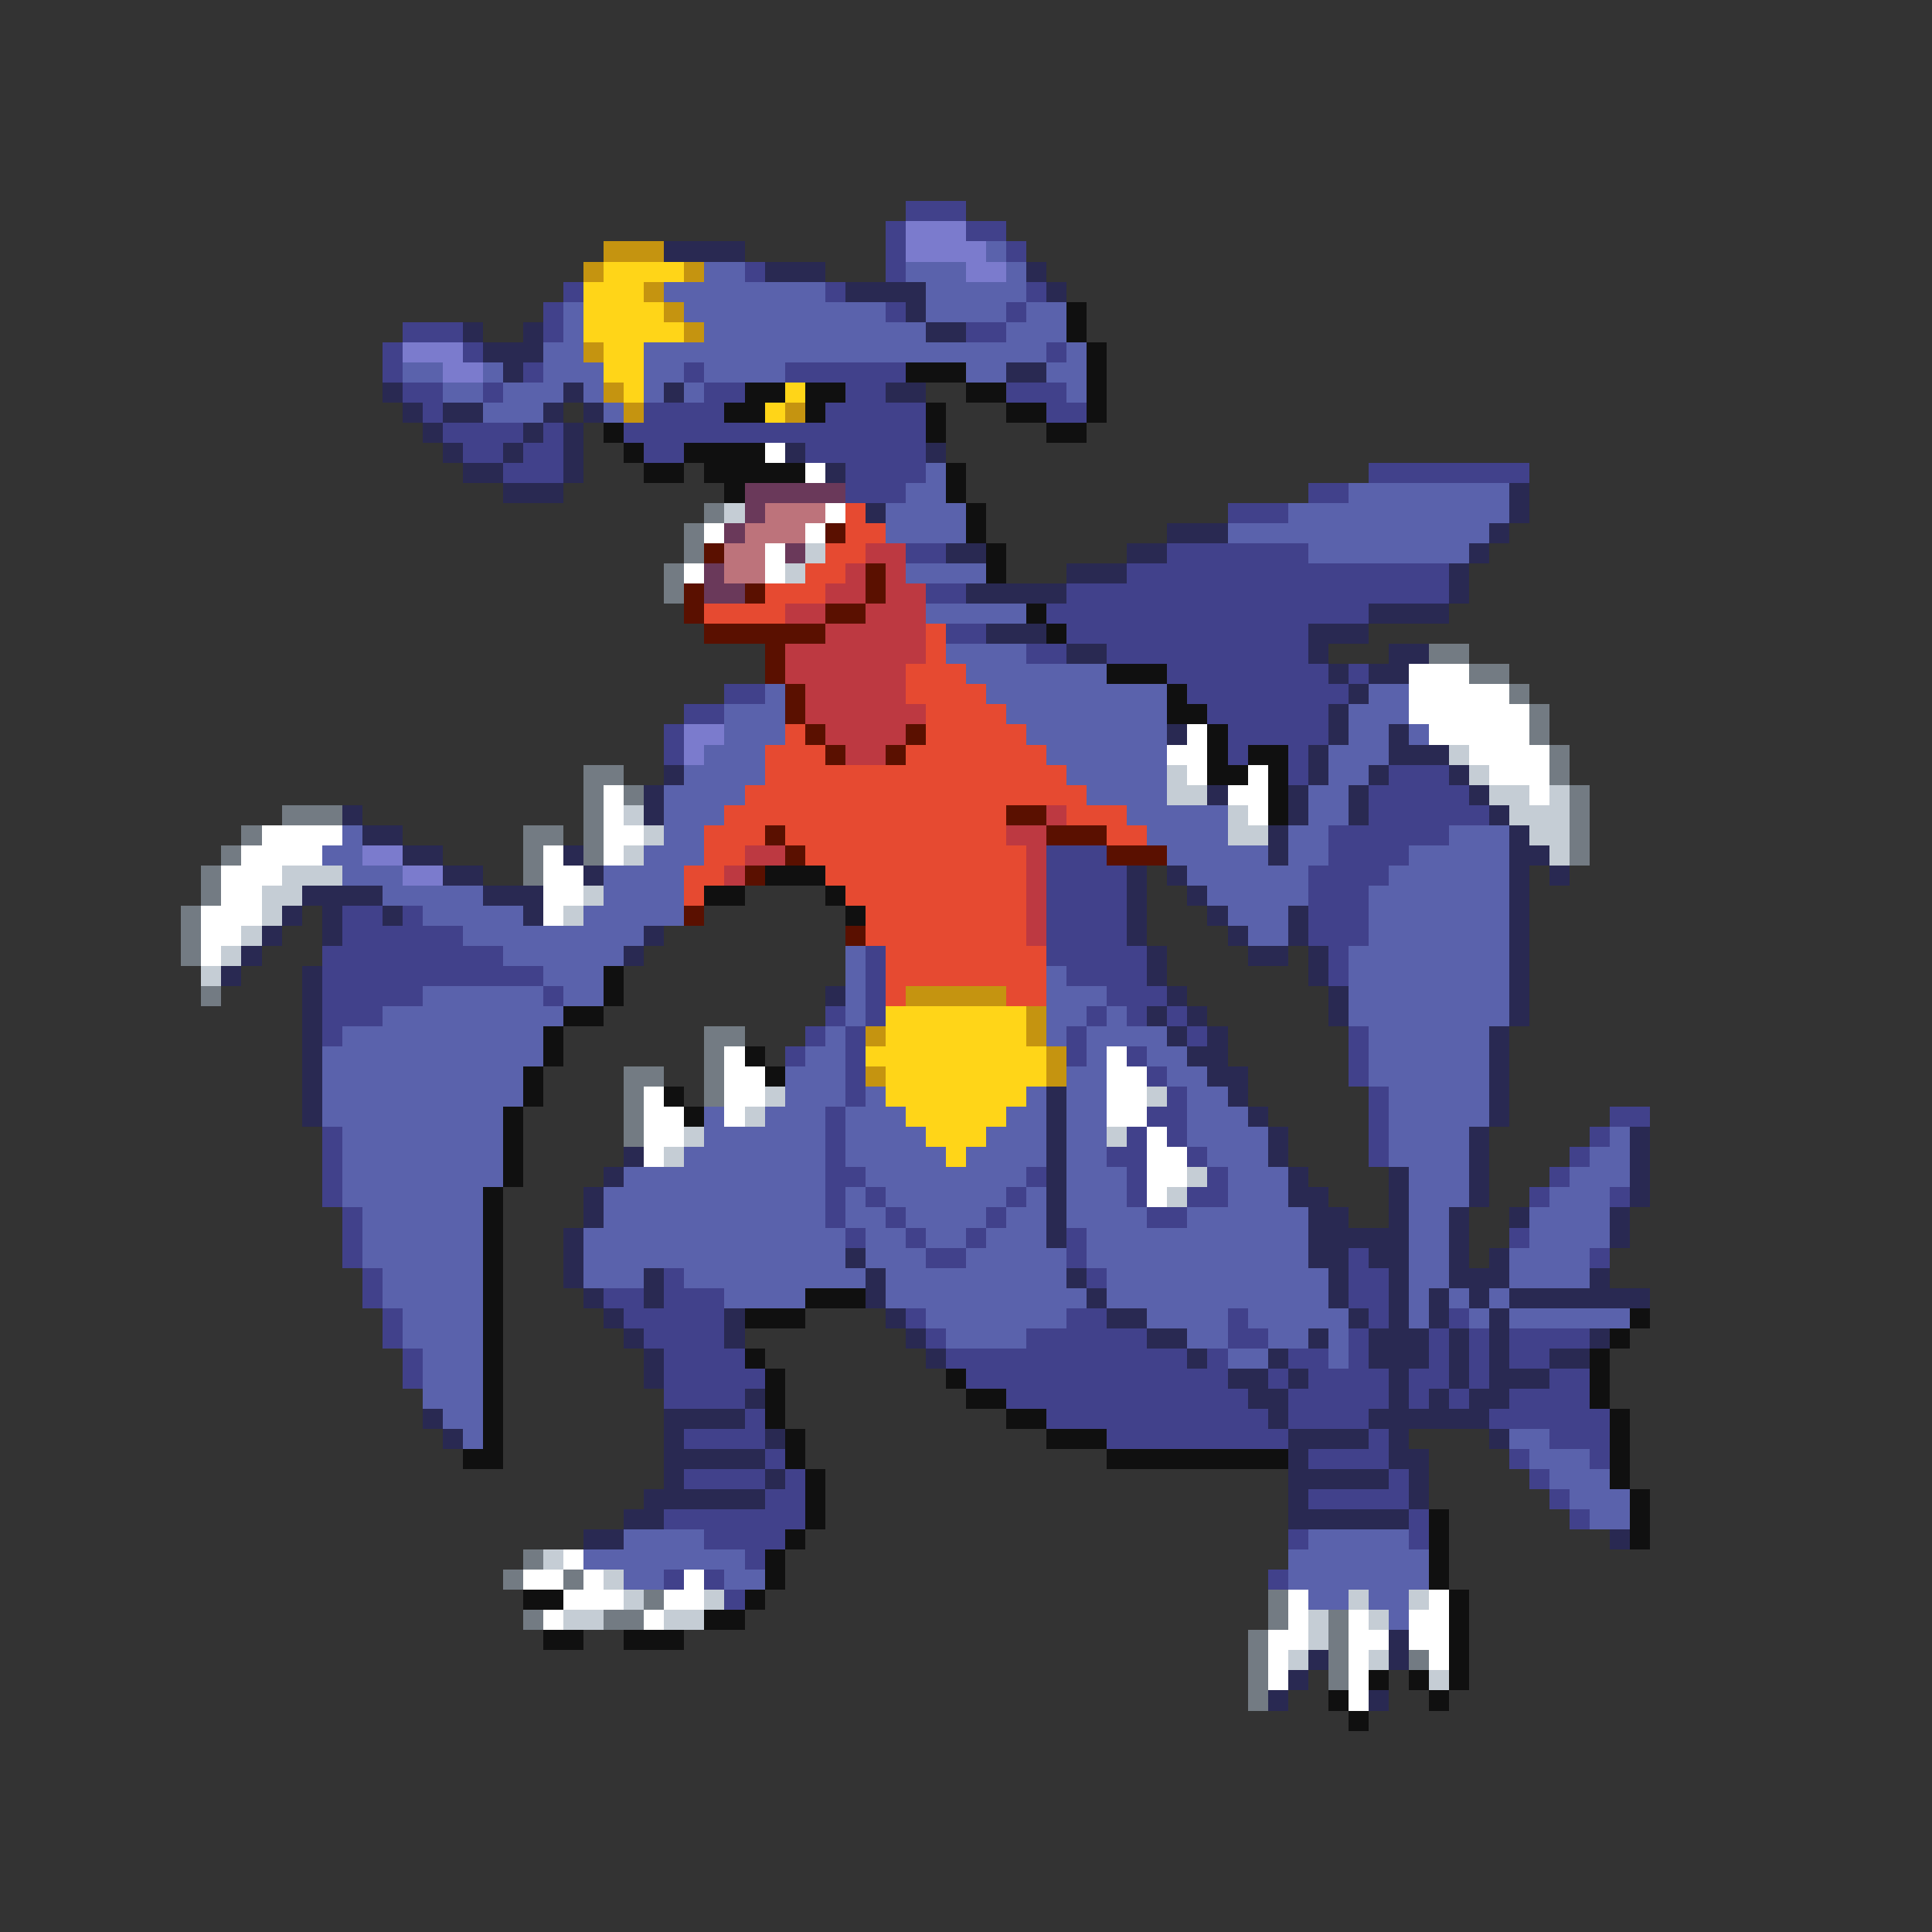 <svg xmlns="http://www.w3.org/2000/svg" viewBox="0 -0.5 96 96" shape-rendering="crispEdges">
<rect x="0" y="-0.5" width="96" height="96" fill="#333333" stroke="none"/>
<path stroke="#41418b" d="M45 10h3M44 11h1M48 11h2M44 12h1M50 12h1M37 13h1M44 13h1M28 14h1M41 14h1M51 14h1M27 15h1M44 15h1M50 15h1M20 16h3M27 16h1M48 16h2M19 17h1M23 17h1M52 17h1M19 18h1M26 18h1M34 18h1M39 18h6M20 19h2M24 19h1M35 19h2M42 19h2M50 19h3M21 20h1M32 20h4M41 20h5M52 20h2M22 21h4M27 21h1M31 21h15M23 22h2M26 22h2M32 22h2M40 22h6M25 23h3M42 23h4M68 23h8M42 24h3M65 24h2M61 25h3M45 27h2M58 27h7M56 28h16M46 29h2M53 29h19M52 30h16M47 31h2M53 31h12M51 32h2M55 32h10M58 33h8M67 33h1M36 34h2M59 34h8M34 35h2M60 35h6M33 36h1M61 36h5M33 37h1M61 37h1M64 37h1M64 38h1M69 38h3M68 39h5M68 40h6M66 41h6M52 42h3M66 42h4M52 43h4M65 43h4M52 44h4M65 44h3M17 45h2M20 45h1M52 45h4M65 45h3M17 46h6M52 46h4M65 46h3M16 47h9M43 47h1M52 47h5M66 47h1M16 48h11M43 48h1M53 48h4M66 48h1M16 49h5M27 49h1M43 49h1M55 49h3M16 50h3M41 50h1M43 50h1M54 50h1M56 50h1M58 50h1M16 51h1M40 51h1M42 51h1M53 51h1M59 51h1M67 51h1M39 52h1M42 52h1M53 52h1M56 52h1M67 52h1M42 53h1M57 53h1M67 53h1M42 54h1M58 54h1M68 54h1M41 55h1M57 55h2M68 55h1M80 55h2M16 56h1M41 56h1M56 56h1M58 56h1M68 56h1M79 56h1M16 57h1M41 57h1M55 57h2M59 57h1M68 57h1M78 57h1M16 58h1M41 58h2M51 58h1M56 58h1M60 58h1M77 58h1M16 59h1M41 59h1M43 59h1M50 59h1M56 59h1M59 59h2M76 59h1M80 59h1M17 60h1M41 60h1M44 60h1M49 60h1M57 60h2M17 61h1M42 61h1M45 61h1M48 61h1M53 61h1M75 61h1M17 62h1M46 62h2M53 62h1M67 62h1M79 62h1M18 63h1M33 63h1M54 63h1M67 63h2M18 64h1M30 64h2M33 64h3M67 64h2M19 65h1M31 65h5M45 65h1M53 65h2M61 65h1M68 65h1M72 65h1M19 66h1M32 66h4M46 66h1M51 66h6M61 66h2M67 66h1M71 66h1M73 66h1M75 66h4M20 67h1M33 67h4M47 67h12M60 67h1M64 67h2M67 67h1M71 67h1M73 67h1M75 67h2M20 68h1M33 68h5M48 68h13M63 68h1M65 68h4M70 68h2M73 68h1M77 68h2M33 69h4M50 69h12M64 69h5M70 69h1M72 69h1M75 69h4M37 70h1M52 70h11M64 70h4M74 70h6M34 71h4M55 71h9M68 71h1M77 71h3M38 72h1M65 72h4M75 72h1M79 72h1M34 73h4M39 73h1M69 73h1M76 73h1M38 74h2M65 74h5M77 74h1M33 75h7M70 75h1M78 75h1M35 76h4M64 76h1M70 76h1M37 77h1M33 78h1M35 78h1M63 78h1M36 79h1" />
<path stroke="#7b7bcd" d="M45 11h3M45 12h4M48 13h2M20 17h3M22 18h2M34 36h2M34 37h1M18 42h2M20 43h2" />
<path stroke="#c59410" d="M30 12h3M29 13h1M34 13h1M32 14h1M33 15h1M34 16h1M29 17h1M30 19h1M31 20h1M39 20h1M45 49h5M51 50h1M43 51h1M51 51h1M52 52h1M43 53h1M52 53h1" />
<path stroke="#292952" d="M33 12h4M38 13h3M51 13h1M42 14h4M52 14h1M45 15h1M23 16h1M26 16h1M46 16h2M24 17h3M25 18h1M50 18h2M19 19h1M28 19h1M33 19h1M44 19h2M20 20h1M22 20h2M27 20h1M29 20h1M21 21h1M26 21h1M28 21h1M22 22h1M25 22h1M28 22h1M39 22h1M46 22h1M23 23h2M28 23h1M41 23h1M25 24h3M75 24h1M43 25h1M75 25h1M58 26h3M74 26h1M47 27h2M56 27h2M73 27h1M53 28h3M72 28h1M48 29h5M72 29h1M68 30h4M49 31h3M65 31h3M53 32h2M65 32h1M69 32h2M66 33h1M68 33h2M67 34h1M66 35h1M58 36h1M66 36h1M69 36h1M65 37h1M69 37h3M33 38h1M65 38h1M68 38h1M72 38h1M32 39h1M60 39h1M64 39h1M67 39h1M73 39h1M17 40h1M32 40h1M64 40h1M67 40h1M74 40h1M18 41h2M63 41h1M75 41h1M20 42h2M28 42h1M63 42h1M75 42h2M22 43h2M29 43h1M56 43h1M58 43h1M75 43h1M77 43h1M15 44h4M24 44h3M56 44h1M59 44h1M75 44h1M14 45h1M16 45h1M19 45h1M26 45h1M56 45h1M60 45h1M64 45h1M75 45h1M13 46h1M16 46h1M32 46h1M56 46h1M61 46h1M64 46h1M75 46h1M12 47h1M31 47h1M57 47h1M62 47h2M65 47h1M75 47h1M11 48h1M15 48h1M57 48h1M65 48h1M75 48h1M15 49h1M41 49h1M58 49h1M66 49h1M75 49h1M15 50h1M57 50h1M59 50h1M66 50h1M75 50h1M15 51h1M58 51h1M60 51h1M74 51h1M15 52h1M59 52h2M74 52h1M15 53h1M60 53h2M74 53h1M15 54h1M52 54h1M61 54h1M74 54h1M15 55h1M52 55h1M62 55h1M74 55h1M52 56h1M63 56h1M73 56h1M81 56h1M31 57h1M52 57h1M63 57h1M73 57h1M81 57h1M30 58h1M52 58h1M64 58h1M69 58h1M73 58h1M81 58h1M29 59h1M52 59h1M64 59h2M69 59h1M73 59h1M81 59h1M29 60h1M52 60h1M65 60h2M69 60h1M72 60h1M75 60h1M80 60h1M28 61h1M52 61h1M65 61h5M72 61h1M80 61h1M28 62h1M42 62h1M65 62h2M68 62h2M72 62h1M74 62h1M28 63h1M32 63h1M43 63h1M53 63h1M66 63h1M69 63h1M72 63h3M79 63h1M29 64h1M32 64h1M43 64h1M54 64h1M66 64h1M69 64h1M71 64h1M73 64h1M75 64h7M30 65h1M36 65h1M44 65h1M55 65h2M67 65h1M69 65h1M71 65h1M74 65h1M31 66h1M36 66h1M45 66h1M57 66h2M65 66h1M68 66h3M72 66h1M74 66h1M79 66h1M32 67h1M46 67h1M59 67h1M63 67h1M68 67h3M72 67h1M74 67h1M77 67h2M32 68h1M61 68h2M64 68h1M69 68h1M72 68h1M74 68h3M37 69h1M62 69h2M69 69h1M71 69h1M73 69h2M21 70h1M33 70h4M63 70h1M68 70h6M22 71h1M33 71h1M38 71h1M64 71h4M69 71h1M74 71h1M33 72h5M64 72h1M69 72h2M33 73h1M38 73h1M64 73h5M70 73h1M32 74h6M64 74h1M70 74h1M31 75h2M64 75h6M29 76h2M80 76h1M69 81h1M65 82h1M69 82h1M64 83h1M63 84h1M68 84h1" />
<path stroke="#5a62ac" d="M49 12h1M35 13h2M45 13h3M50 13h1M33 14h8M46 14h5M28 15h1M34 15h10M46 15h4M51 15h2M28 16h1M35 16h11M50 16h3M27 17h2M32 17h20M53 17h1M20 18h2M24 18h1M27 18h3M32 18h2M35 18h4M48 18h2M52 18h2M22 19h2M25 19h3M29 19h1M32 19h1M34 19h1M53 19h1M24 20h3M30 20h1M46 23h1M45 24h2M67 24h8M44 25h4M64 25h11M44 26h4M61 26h13M65 27h8M45 28h4M46 30h5M47 32h4M48 33h7M38 34h1M49 34h9M68 34h2M36 35h3M50 35h8M67 35h3M36 36h3M51 36h7M67 36h2M70 36h1M35 37h3M52 37h6M66 37h3M34 38h4M53 38h5M66 38h2M33 39h4M54 39h4M65 39h2M33 40h3M56 40h5M65 40h2M17 41h1M33 41h2M57 41h4M64 41h2M72 41h3M16 42h2M32 42h3M58 42h5M64 42h2M70 42h5M17 43h3M30 43h4M59 43h6M69 43h6M19 44h5M30 44h4M60 44h5M68 44h7M21 45h5M29 45h5M61 45h3M68 45h7M23 46h9M62 46h2M68 46h7M25 47h6M42 47h1M67 47h8M27 48h3M42 48h1M52 48h1M67 48h8M21 49h6M28 49h2M42 49h1M52 49h3M67 49h8M19 50h9M42 50h1M52 50h2M55 50h1M67 50h8M17 51h10M41 51h1M52 51h1M54 51h4M68 51h6M16 52h11M40 52h2M54 52h1M57 52h2M68 52h6M16 53h10M39 53h3M53 53h2M58 53h2M68 53h6M16 54h10M39 54h3M43 54h1M51 54h1M53 54h2M59 54h2M69 54h5M16 55h9M35 55h1M38 55h3M42 55h3M50 55h2M53 55h2M59 55h3M69 55h5M17 56h8M35 56h6M42 56h4M49 56h3M53 56h2M59 56h4M69 56h4M80 56h1M17 57h8M34 57h7M42 57h5M48 57h4M53 57h2M60 57h3M69 57h4M79 57h2M17 58h8M31 58h10M43 58h8M53 58h3M61 58h3M70 58h3M78 58h3M17 59h7M30 59h11M42 59h1M44 59h6M51 59h1M53 59h3M61 59h3M70 59h3M77 59h3M18 60h6M30 60h11M42 60h2M45 60h4M50 60h2M53 60h4M59 60h6M70 60h2M76 60h4M18 61h6M29 61h13M43 61h2M46 61h2M49 61h3M54 61h11M70 61h2M76 61h4M18 62h6M29 62h13M43 62h3M48 62h5M54 62h11M70 62h2M75 62h4M19 63h5M29 63h3M34 63h9M44 63h9M55 63h11M70 63h2M75 63h4M19 64h5M36 64h4M44 64h10M55 64h11M70 64h1M72 64h1M74 64h1M20 65h4M46 65h7M57 65h4M62 65h5M70 65h1M73 65h1M75 65h6M20 66h4M47 66h4M59 66h2M63 66h2M66 66h1M21 67h3M61 67h2M66 67h1M21 68h3M21 69h3M22 70h2M23 71h1M75 71h2M76 72h3M77 73h3M78 74h3M79 75h2M31 76h4M65 76h5M29 77h8M64 77h7M31 78h2M36 78h2M64 78h7M65 79h2M68 79h2M69 80h1" />
<path stroke="#ffd518" d="M30 13h4M29 14h3M29 15h4M29 16h5M30 17h2M30 18h2M31 19h1M39 19h1M38 20h1M44 50h7M44 51h7M43 52h9M44 53h8M44 54h7M45 55h5M46 56h3M47 57h1" />
<path stroke="#101010" d="M53 15h1M53 16h1M54 17h1M45 18h3M54 18h1M37 19h2M40 19h2M48 19h2M54 19h1M36 20h2M40 20h1M46 20h1M50 20h2M54 20h1M30 21h1M46 21h1M52 21h2M31 22h1M34 22h4M32 23h2M35 23h5M47 23h1M36 24h1M47 24h1M48 25h1M48 26h1M49 27h1M49 28h1M51 30h1M52 31h1M55 33h3M58 34h1M58 35h2M60 36h1M60 37h1M62 37h2M60 38h2M63 38h1M63 39h1M63 40h1M38 43h3M35 44h2M41 44h1M42 45h1M30 48h1M30 49h1M28 50h2M27 51h1M27 52h1M37 52h1M26 53h1M38 53h1M26 54h1M33 54h1M25 55h1M34 55h1M25 56h1M25 57h1M25 58h1M24 59h1M24 60h1M24 61h1M24 62h1M24 63h1M24 64h1M40 64h3M24 65h1M37 65h3M81 65h1M24 66h1M80 66h1M24 67h1M37 67h1M79 67h1M24 68h1M38 68h1M47 68h1M79 68h1M24 69h1M38 69h1M48 69h2M79 69h1M24 70h1M38 70h1M50 70h2M80 70h1M24 71h1M39 71h1M52 71h3M80 71h1M23 72h2M39 72h1M55 72h9M80 72h1M40 73h1M80 73h1M40 74h1M81 74h1M40 75h1M71 75h1M81 75h1M39 76h1M71 76h1M81 76h1M38 77h1M71 77h1M38 78h1M71 78h1M26 79h2M37 79h1M72 79h1M35 80h2M72 80h1M27 81h2M31 81h3M72 81h1M72 82h1M68 83h1M70 83h1M72 83h1M66 84h1M71 84h1M67 85h1" />
<path stroke="#ffffff" d="M38 22h1M40 23h1M41 25h1M35 26h1M40 26h1M38 27h1M34 28h1M38 28h1M70 33h3M70 34h5M70 35h6M59 36h1M71 36h5M58 37h2M73 37h4M59 38h1M62 38h1M74 38h3M30 39h1M61 39h2M76 39h1M30 40h1M62 40h1M13 41h4M30 41h2M12 42h4M27 42h1M30 42h1M11 43h3M27 43h2M11 44h2M27 44h2M10 45h3M27 45h1M10 46h2M10 47h1M36 52h1M55 52h1M36 53h2M55 53h2M32 54h1M36 54h2M55 54h2M32 55h2M36 55h1M55 55h2M32 56h2M57 56h1M32 57h1M57 57h2M57 58h2M57 59h1M28 77h1M26 78h2M29 78h1M34 78h1M28 79h3M33 79h2M64 79h1M71 79h1M27 80h1M32 80h1M64 80h1M67 80h1M70 80h2M63 81h2M67 81h2M70 81h2M63 82h1M67 82h1M71 82h1M63 83h1M67 83h1M67 84h1" />
<path stroke="#6a395a" d="M37 24h5M37 25h1M36 26h1M39 27h1M35 28h1M35 29h2" />
<path stroke="#737b83" d="M35 25h1M34 26h1M34 27h1M33 28h1M33 29h1M71 32h2M73 33h2M75 34h1M76 35h1M76 36h1M77 37h1M29 38h2M77 38h1M29 39h1M31 39h1M78 39h1M14 40h3M29 40h1M78 40h1M12 41h1M26 41h2M29 41h1M78 41h1M11 42h1M26 42h1M29 42h1M78 42h1M10 43h1M26 43h1M10 44h1M9 45h1M9 46h1M9 47h1M10 49h1M35 51h2M35 52h1M31 53h2M35 53h1M31 54h1M35 54h1M31 55h1M31 56h1M26 77h1M25 78h1M28 78h1M32 79h1M63 79h1M26 80h1M30 80h2M63 80h1M66 80h1M62 81h1M66 81h1M62 82h1M66 82h1M70 82h1M62 83h1M66 83h1M62 84h1" />
<path stroke="#c5cdd5" d="M36 25h1M40 27h1M39 28h1M72 37h1M58 38h1M73 38h1M58 39h2M74 39h2M77 39h1M31 40h1M61 40h1M75 40h3M32 41h1M61 41h2M76 41h2M31 42h1M77 42h1M14 43h3M13 44h2M29 44h1M13 45h1M28 45h1M12 46h1M11 47h1M10 48h1M38 54h1M57 54h1M37 55h1M34 56h1M55 56h1M33 57h1M59 58h1M58 59h1M27 77h1M30 78h1M31 79h1M35 79h1M67 79h1M70 79h1M28 80h2M33 80h2M65 80h1M68 80h1M65 81h1M64 82h1M68 82h1M71 83h1" />
<path stroke="#bd737b" d="M38 25h3M37 26h3M36 27h2M36 28h2" />
<path stroke="#e64a31" d="M42 25h1M42 26h2M41 27h2M40 28h2M38 29h3M35 30h4M46 31h1M46 32h1M45 33h3M45 34h4M46 35h4M39 36h1M46 36h5M38 37h3M45 37h7M38 38h15M37 39h17M36 40h14M53 40h3M35 41h3M39 41h11M55 41h2M35 42h2M40 42h11M34 43h2M41 43h10M34 44h1M42 44h9M43 45h8M43 46h8M44 47h8M44 48h8M44 49h1M50 49h2" />
<path stroke="#5a1000" d="M41 26h1M35 27h1M43 28h1M34 29h1M37 29h1M43 29h1M34 30h1M41 30h2M35 31h6M38 32h1M38 33h1M39 34h1M39 35h1M40 36h1M45 36h1M41 37h1M44 37h1M50 40h2M38 41h1M52 41h3M39 42h1M55 42h3M37 43h1M34 45h1M42 46h1" />
<path stroke="#bd3941" d="M43 27h2M42 28h1M44 28h1M41 29h2M44 29h2M39 30h2M43 30h3M41 31h5M39 32h7M39 33h6M40 34h5M40 35h6M41 36h4M42 37h2M52 40h1M50 41h2M37 42h2M51 42h1M36 43h1M51 43h1M51 44h1M51 45h1M51 46h1" />
</svg>